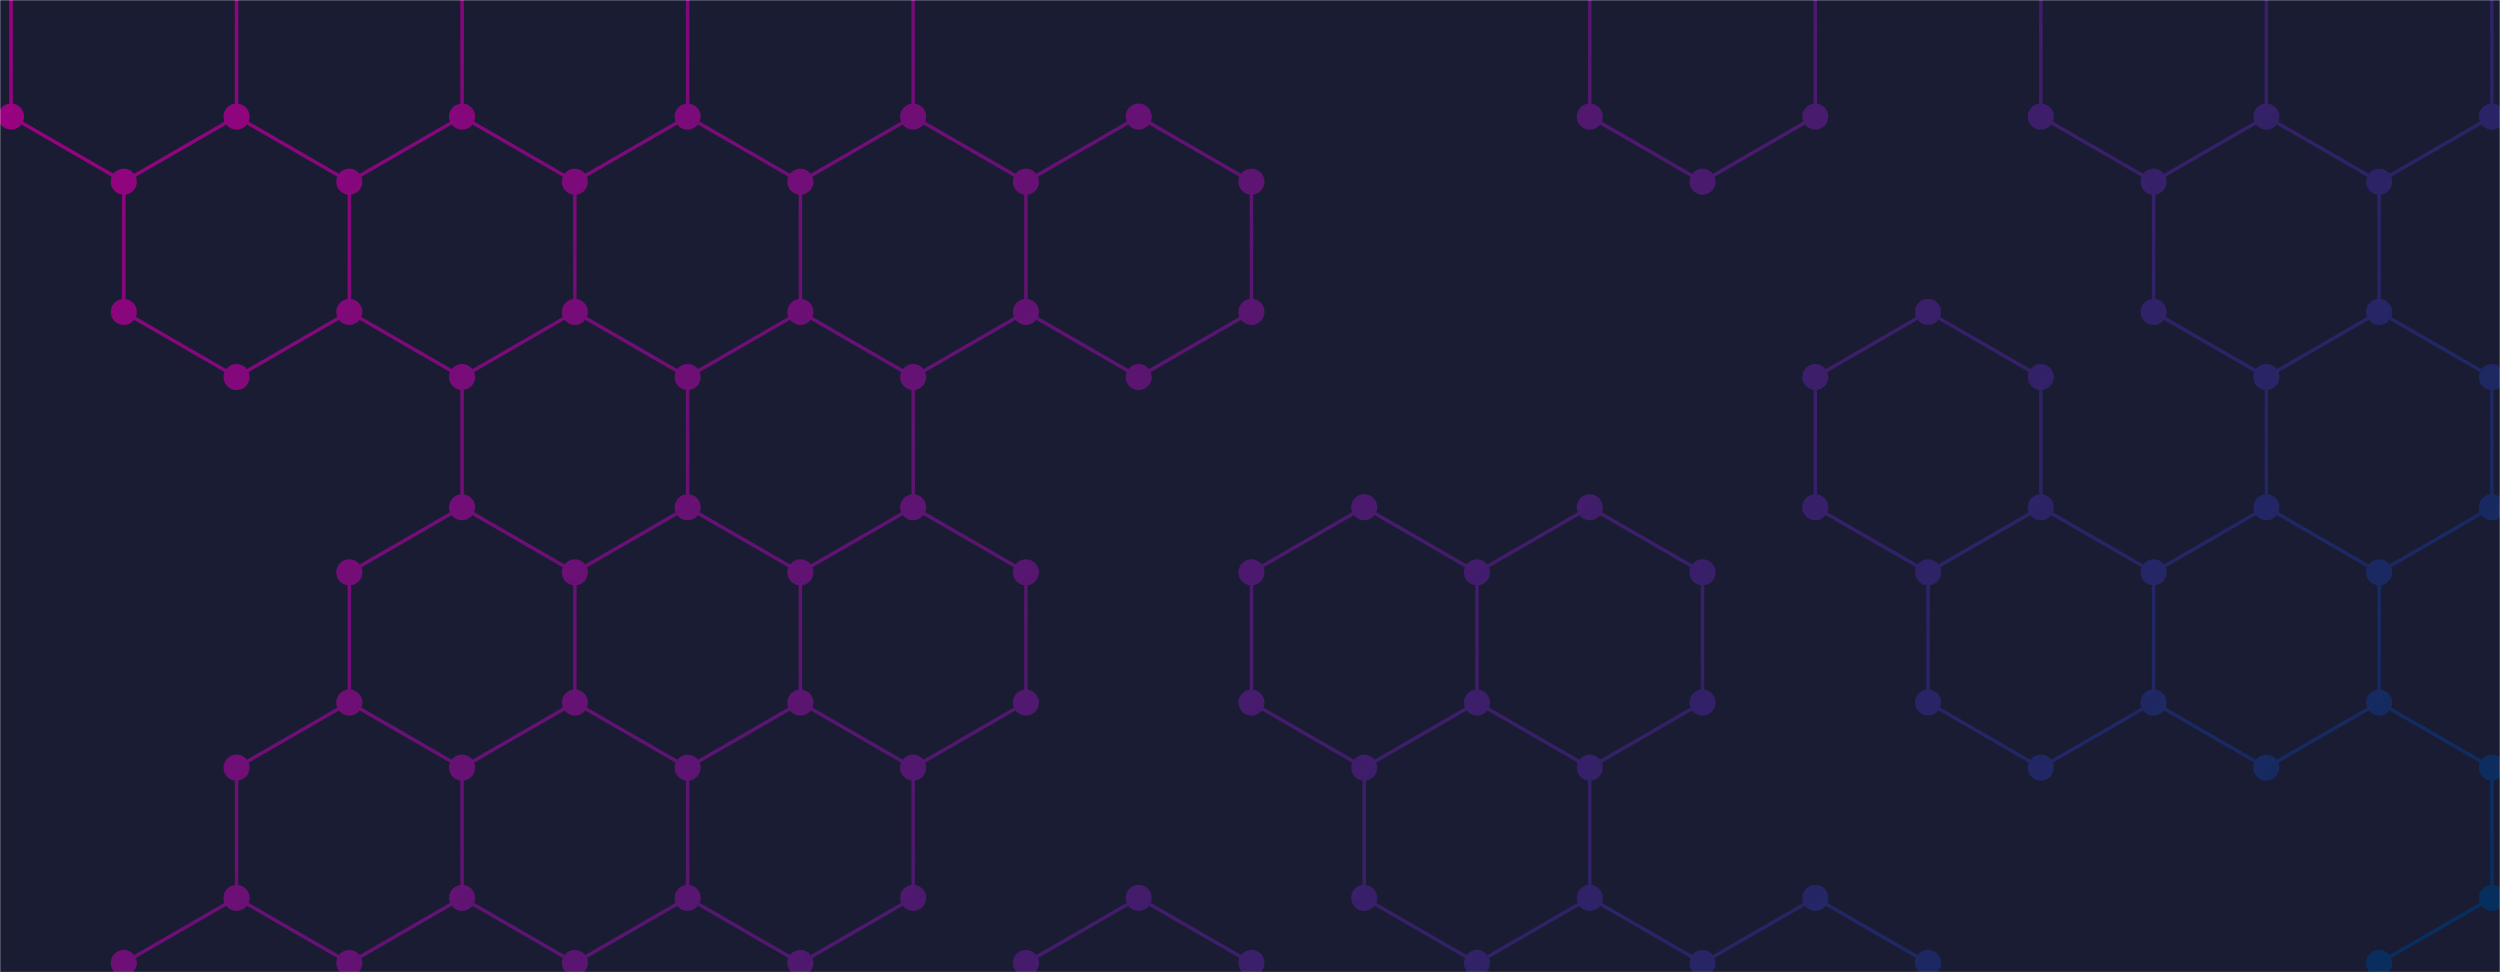 <svg xmlns="http://www.w3.org/2000/svg" version="1.1" xmlns:xlink="http://www.w3.org/1999/xlink" xmlns:svgjs="http://svgjs.com/svgjs" width="1440" height="560" preserveAspectRatio="none" viewBox="0 0 1440 560"><g mask="url(&quot;#SvgjsMask1004&quot;)" fill="none"><rect width="1440" height="560" x="0" y="0" fill="rgba(25, 28, 50, 1)"></rect><path d="M71.3 -45.33L136.25 -7.83L136.25 67.17L71.3 104.67L6.35 67.17L6.35 -7.83zM136.25 67.17L201.21 104.67L201.21 179.67L136.25 217.17L71.3 179.67L71.3 104.67zM136.25 517.17L201.21 554.67L201.21 629.67L136.25 667.17L71.3 629.67L71.3 554.67zM266.16 67.17L331.12 104.67L331.12 179.67L266.16 217.17L201.21 179.67L201.21 104.67zM266.16 292.17L331.12 329.67L331.12 404.67L266.16 442.17L201.21 404.67L201.21 329.67zM201.21 404.67L266.16 442.17L266.16 517.17L201.21 554.67L136.25 517.17L136.25 442.17zM331.12 -45.33L396.07 -7.83L396.07 67.17L331.12 104.67L266.16 67.17L266.16 -7.83zM331.12 179.67L396.07 217.17L396.07 292.17L331.12 329.67L266.16 292.17L266.16 217.17zM331.12 404.67L396.07 442.17L396.07 517.17L331.12 554.67L266.16 517.17L266.16 442.17zM396.07 517.17L461.02 554.67L461.02 629.67L396.07 667.17L331.12 629.67L331.12 554.67zM461.02 -45.33L525.98 -7.83L525.98 67.17L461.02 104.67L396.07 67.17L396.07 -7.83zM525.98 67.17L590.93 104.67L590.93 179.67L525.98 217.17L461.02 179.67L461.02 104.67zM461.02 179.67L525.98 217.17L525.98 292.17L461.02 329.67L396.07 292.17L396.07 217.17zM525.98 292.17L590.93 329.67L590.93 404.67L525.98 442.17L461.02 404.67L461.02 329.67zM461.02 404.67L525.98 442.17L525.98 517.17L461.02 554.67L396.07 517.17L396.07 442.17zM655.88 67.17L720.84 104.67L720.84 179.67L655.88 217.17L590.93 179.67L590.93 104.67zM655.88 517.17L720.84 554.67L720.84 629.67L655.88 667.17L590.93 629.67L590.93 554.67zM785.79 292.17L850.75 329.67L850.75 404.67L785.79 442.17L720.84 404.67L720.84 329.67zM915.7 292.17L980.65 329.67L980.65 404.67L915.7 442.17L850.74 404.67L850.74 329.67zM850.74 404.67L915.7 442.17L915.7 517.17L850.74 554.67L785.79 517.17L785.79 442.17zM915.7 517.17L980.65 554.67L980.65 629.67L915.7 667.17L850.74 629.67L850.74 554.67zM980.65 -45.33L1045.61 -7.83L1045.61 67.17L980.65 104.67L915.7 67.17L915.7 -7.83zM1045.61 517.17L1110.56 554.67L1110.56 629.67L1045.61 667.17L980.65 629.67L980.65 554.67zM1110.56 179.67L1175.51 217.17L1175.51 292.17L1110.56 329.67L1045.61 292.17L1045.61 217.17zM1175.51 292.17L1240.47 329.67L1240.47 404.67L1175.51 442.17L1110.56 404.67L1110.56 329.67zM1240.47 -45.33L1305.42 -7.83L1305.42 67.17L1240.47 104.67L1175.51 67.17L1175.51 -7.83zM1305.42 67.17L1370.37 104.67L1370.37 179.67L1305.42 217.17L1240.47 179.67L1240.47 104.67zM1305.42 292.17L1370.37 329.67L1370.37 404.67L1305.42 442.17L1240.47 404.67L1240.47 329.67zM1370.38 -45.33L1435.33 -7.83L1435.33 67.17L1370.38 104.67L1305.42 67.17L1305.42 -7.83zM1435.33 67.17L1500.28 104.67L1500.28 179.67L1435.33 217.17L1370.38 179.67L1370.38 104.67zM1370.38 179.67L1435.33 217.17L1435.33 292.17L1370.38 329.67L1305.42 292.17L1305.42 217.17zM1435.33 292.17L1500.28 329.67L1500.28 404.67L1435.33 442.17L1370.38 404.67L1370.38 329.67zM1435.33 517.17L1500.28 554.67L1500.28 629.67L1435.33 667.17L1370.38 629.67L1370.38 554.67zM1500.28 -45.33L1565.24 -7.83L1565.24 67.17L1500.28 104.67L1435.33 67.17L1435.33 -7.83zM1565.24 67.17L1630.19 104.67L1630.19 179.67L1565.24 217.17L1500.28 179.67L1500.28 104.67zM1565.24 292.17L1630.19 329.67L1630.19 404.67L1565.24 442.17L1500.28 404.67L1500.28 329.67zM1500.28 404.67L1565.24 442.17L1565.24 517.17L1500.28 554.67L1435.33 517.17L1435.33 442.17z" stroke="url(#SvgjsLinearGradient1005)" stroke-width="2"></path><path d="M63.8 -45.33 a7.5 7.5 0 1 0 15 0 a7.5 7.5 0 1 0 -15 0zM128.75 -7.83 a7.5 7.5 0 1 0 15 0 a7.5 7.5 0 1 0 -15 0zM128.75 67.17 a7.5 7.5 0 1 0 15 0 a7.5 7.5 0 1 0 -15 0zM63.8 104.67 a7.5 7.5 0 1 0 15 0 a7.5 7.5 0 1 0 -15 0zM-1.15 67.17 a7.5 7.5 0 1 0 15 0 a7.5 7.5 0 1 0 -15 0zM-1.15 -7.83 a7.5 7.5 0 1 0 15 0 a7.5 7.5 0 1 0 -15 0zM193.71 104.67 a7.5 7.5 0 1 0 15 0 a7.5 7.5 0 1 0 -15 0zM193.71 179.67 a7.5 7.5 0 1 0 15 0 a7.5 7.5 0 1 0 -15 0zM128.75 217.17 a7.5 7.5 0 1 0 15 0 a7.5 7.5 0 1 0 -15 0zM63.8 179.67 a7.5 7.5 0 1 0 15 0 a7.5 7.5 0 1 0 -15 0zM128.75 517.17 a7.5 7.5 0 1 0 15 0 a7.5 7.5 0 1 0 -15 0zM193.71 554.67 a7.5 7.5 0 1 0 15 0 a7.5 7.5 0 1 0 -15 0zM193.71 629.67 a7.5 7.5 0 1 0 15 0 a7.5 7.5 0 1 0 -15 0zM128.75 667.17 a7.5 7.5 0 1 0 15 0 a7.5 7.5 0 1 0 -15 0zM63.8 629.67 a7.5 7.5 0 1 0 15 0 a7.5 7.5 0 1 0 -15 0zM63.8 554.67 a7.5 7.5 0 1 0 15 0 a7.5 7.5 0 1 0 -15 0zM258.66 67.17 a7.5 7.5 0 1 0 15 0 a7.5 7.5 0 1 0 -15 0zM323.62 104.67 a7.5 7.5 0 1 0 15 0 a7.5 7.5 0 1 0 -15 0zM323.62 179.67 a7.5 7.5 0 1 0 15 0 a7.5 7.5 0 1 0 -15 0zM258.66 217.17 a7.5 7.5 0 1 0 15 0 a7.5 7.5 0 1 0 -15 0zM258.66 292.17 a7.5 7.5 0 1 0 15 0 a7.5 7.5 0 1 0 -15 0zM323.62 329.67 a7.5 7.5 0 1 0 15 0 a7.5 7.5 0 1 0 -15 0zM323.62 404.67 a7.5 7.5 0 1 0 15 0 a7.5 7.5 0 1 0 -15 0zM258.66 442.17 a7.5 7.5 0 1 0 15 0 a7.5 7.5 0 1 0 -15 0zM193.71 404.67 a7.5 7.5 0 1 0 15 0 a7.5 7.5 0 1 0 -15 0zM193.71 329.67 a7.5 7.5 0 1 0 15 0 a7.5 7.5 0 1 0 -15 0zM258.66 517.17 a7.5 7.5 0 1 0 15 0 a7.5 7.5 0 1 0 -15 0zM128.75 442.17 a7.5 7.5 0 1 0 15 0 a7.5 7.5 0 1 0 -15 0zM323.62 -45.33 a7.5 7.5 0 1 0 15 0 a7.5 7.5 0 1 0 -15 0zM388.57 -7.83 a7.5 7.5 0 1 0 15 0 a7.5 7.5 0 1 0 -15 0zM388.57 67.17 a7.5 7.5 0 1 0 15 0 a7.5 7.5 0 1 0 -15 0zM258.66 -7.83 a7.5 7.5 0 1 0 15 0 a7.5 7.5 0 1 0 -15 0zM388.57 217.17 a7.5 7.5 0 1 0 15 0 a7.5 7.5 0 1 0 -15 0zM388.57 292.17 a7.5 7.5 0 1 0 15 0 a7.5 7.5 0 1 0 -15 0zM388.57 442.17 a7.5 7.5 0 1 0 15 0 a7.5 7.5 0 1 0 -15 0zM388.57 517.17 a7.5 7.5 0 1 0 15 0 a7.5 7.5 0 1 0 -15 0zM323.62 554.67 a7.5 7.5 0 1 0 15 0 a7.5 7.5 0 1 0 -15 0zM453.52 554.67 a7.5 7.5 0 1 0 15 0 a7.5 7.5 0 1 0 -15 0zM453.52 629.67 a7.5 7.5 0 1 0 15 0 a7.5 7.5 0 1 0 -15 0zM388.57 667.17 a7.5 7.5 0 1 0 15 0 a7.5 7.5 0 1 0 -15 0zM323.62 629.67 a7.5 7.5 0 1 0 15 0 a7.5 7.5 0 1 0 -15 0zM453.52 -45.33 a7.5 7.5 0 1 0 15 0 a7.5 7.5 0 1 0 -15 0zM518.48 -7.83 a7.5 7.5 0 1 0 15 0 a7.5 7.5 0 1 0 -15 0zM518.48 67.17 a7.5 7.5 0 1 0 15 0 a7.5 7.5 0 1 0 -15 0zM453.52 104.67 a7.5 7.5 0 1 0 15 0 a7.5 7.5 0 1 0 -15 0zM583.43 104.67 a7.5 7.5 0 1 0 15 0 a7.5 7.5 0 1 0 -15 0zM583.43 179.67 a7.5 7.5 0 1 0 15 0 a7.5 7.5 0 1 0 -15 0zM518.48 217.17 a7.5 7.5 0 1 0 15 0 a7.5 7.5 0 1 0 -15 0zM453.52 179.67 a7.5 7.5 0 1 0 15 0 a7.5 7.5 0 1 0 -15 0zM518.48 292.17 a7.5 7.5 0 1 0 15 0 a7.5 7.5 0 1 0 -15 0zM453.52 329.67 a7.5 7.5 0 1 0 15 0 a7.5 7.5 0 1 0 -15 0zM583.43 329.67 a7.5 7.5 0 1 0 15 0 a7.5 7.5 0 1 0 -15 0zM583.43 404.67 a7.5 7.5 0 1 0 15 0 a7.5 7.5 0 1 0 -15 0zM518.48 442.17 a7.5 7.5 0 1 0 15 0 a7.5 7.5 0 1 0 -15 0zM453.52 404.67 a7.5 7.5 0 1 0 15 0 a7.5 7.5 0 1 0 -15 0zM518.48 517.17 a7.5 7.5 0 1 0 15 0 a7.5 7.5 0 1 0 -15 0zM648.38 67.17 a7.5 7.5 0 1 0 15 0 a7.5 7.5 0 1 0 -15 0zM713.34 104.67 a7.5 7.5 0 1 0 15 0 a7.5 7.5 0 1 0 -15 0zM713.34 179.67 a7.5 7.5 0 1 0 15 0 a7.5 7.5 0 1 0 -15 0zM648.38 217.17 a7.5 7.5 0 1 0 15 0 a7.5 7.5 0 1 0 -15 0zM648.38 517.17 a7.5 7.5 0 1 0 15 0 a7.5 7.5 0 1 0 -15 0zM713.34 554.67 a7.5 7.5 0 1 0 15 0 a7.5 7.5 0 1 0 -15 0zM713.34 629.67 a7.5 7.5 0 1 0 15 0 a7.5 7.5 0 1 0 -15 0zM648.38 667.17 a7.5 7.5 0 1 0 15 0 a7.5 7.5 0 1 0 -15 0zM583.43 629.67 a7.5 7.5 0 1 0 15 0 a7.5 7.5 0 1 0 -15 0zM583.43 554.67 a7.5 7.5 0 1 0 15 0 a7.5 7.5 0 1 0 -15 0zM778.29 292.17 a7.5 7.5 0 1 0 15 0 a7.5 7.5 0 1 0 -15 0zM843.25 329.67 a7.5 7.5 0 1 0 15 0 a7.5 7.5 0 1 0 -15 0zM843.25 404.67 a7.5 7.5 0 1 0 15 0 a7.5 7.5 0 1 0 -15 0zM778.29 442.17 a7.5 7.5 0 1 0 15 0 a7.5 7.5 0 1 0 -15 0zM713.34 404.67 a7.5 7.5 0 1 0 15 0 a7.5 7.5 0 1 0 -15 0zM713.34 329.67 a7.5 7.5 0 1 0 15 0 a7.5 7.5 0 1 0 -15 0zM908.2 292.17 a7.5 7.5 0 1 0 15 0 a7.5 7.5 0 1 0 -15 0zM973.15 329.67 a7.5 7.5 0 1 0 15 0 a7.5 7.5 0 1 0 -15 0zM973.15 404.67 a7.5 7.5 0 1 0 15 0 a7.5 7.5 0 1 0 -15 0zM908.2 442.17 a7.5 7.5 0 1 0 15 0 a7.5 7.5 0 1 0 -15 0zM843.24 404.67 a7.5 7.5 0 1 0 15 0 a7.5 7.5 0 1 0 -15 0zM843.24 329.67 a7.5 7.5 0 1 0 15 0 a7.5 7.5 0 1 0 -15 0zM908.2 517.17 a7.5 7.5 0 1 0 15 0 a7.5 7.5 0 1 0 -15 0zM843.24 554.67 a7.5 7.5 0 1 0 15 0 a7.5 7.5 0 1 0 -15 0zM778.29 517.17 a7.5 7.5 0 1 0 15 0 a7.5 7.5 0 1 0 -15 0zM973.15 554.67 a7.5 7.5 0 1 0 15 0 a7.5 7.5 0 1 0 -15 0zM973.15 629.67 a7.5 7.5 0 1 0 15 0 a7.5 7.5 0 1 0 -15 0zM908.2 667.17 a7.5 7.5 0 1 0 15 0 a7.5 7.5 0 1 0 -15 0zM843.24 629.67 a7.5 7.5 0 1 0 15 0 a7.5 7.5 0 1 0 -15 0zM973.15 -45.33 a7.5 7.5 0 1 0 15 0 a7.5 7.5 0 1 0 -15 0zM1038.11 -7.83 a7.5 7.5 0 1 0 15 0 a7.5 7.5 0 1 0 -15 0zM1038.11 67.17 a7.5 7.5 0 1 0 15 0 a7.5 7.5 0 1 0 -15 0zM973.15 104.67 a7.5 7.5 0 1 0 15 0 a7.5 7.5 0 1 0 -15 0zM908.2 67.17 a7.5 7.5 0 1 0 15 0 a7.5 7.5 0 1 0 -15 0zM908.2 -7.83 a7.5 7.5 0 1 0 15 0 a7.5 7.5 0 1 0 -15 0zM1038.11 517.17 a7.5 7.5 0 1 0 15 0 a7.5 7.5 0 1 0 -15 0zM1103.06 554.67 a7.5 7.5 0 1 0 15 0 a7.5 7.5 0 1 0 -15 0zM1103.06 629.67 a7.5 7.5 0 1 0 15 0 a7.5 7.5 0 1 0 -15 0zM1038.11 667.17 a7.5 7.5 0 1 0 15 0 a7.5 7.5 0 1 0 -15 0zM1103.06 179.67 a7.5 7.5 0 1 0 15 0 a7.5 7.5 0 1 0 -15 0zM1168.01 217.17 a7.5 7.5 0 1 0 15 0 a7.5 7.5 0 1 0 -15 0zM1168.01 292.17 a7.5 7.5 0 1 0 15 0 a7.5 7.5 0 1 0 -15 0zM1103.06 329.67 a7.5 7.5 0 1 0 15 0 a7.5 7.5 0 1 0 -15 0zM1038.11 292.17 a7.5 7.5 0 1 0 15 0 a7.5 7.5 0 1 0 -15 0zM1038.11 217.17 a7.5 7.5 0 1 0 15 0 a7.5 7.5 0 1 0 -15 0zM1232.97 329.67 a7.5 7.5 0 1 0 15 0 a7.5 7.5 0 1 0 -15 0zM1232.97 404.67 a7.5 7.5 0 1 0 15 0 a7.5 7.5 0 1 0 -15 0zM1168.01 442.17 a7.5 7.5 0 1 0 15 0 a7.5 7.5 0 1 0 -15 0zM1103.06 404.67 a7.5 7.5 0 1 0 15 0 a7.5 7.5 0 1 0 -15 0zM1232.97 -45.33 a7.5 7.5 0 1 0 15 0 a7.5 7.5 0 1 0 -15 0zM1297.92 -7.83 a7.5 7.5 0 1 0 15 0 a7.5 7.5 0 1 0 -15 0zM1297.92 67.17 a7.5 7.5 0 1 0 15 0 a7.5 7.5 0 1 0 -15 0zM1232.97 104.67 a7.5 7.5 0 1 0 15 0 a7.5 7.5 0 1 0 -15 0zM1168.01 67.17 a7.5 7.5 0 1 0 15 0 a7.5 7.5 0 1 0 -15 0zM1168.01 -7.83 a7.5 7.5 0 1 0 15 0 a7.5 7.5 0 1 0 -15 0zM1362.87 104.67 a7.5 7.5 0 1 0 15 0 a7.5 7.5 0 1 0 -15 0zM1362.87 179.67 a7.5 7.5 0 1 0 15 0 a7.5 7.5 0 1 0 -15 0zM1297.92 217.17 a7.5 7.5 0 1 0 15 0 a7.5 7.5 0 1 0 -15 0zM1232.97 179.67 a7.5 7.5 0 1 0 15 0 a7.5 7.5 0 1 0 -15 0zM1297.92 292.17 a7.5 7.5 0 1 0 15 0 a7.5 7.5 0 1 0 -15 0zM1362.87 329.67 a7.5 7.5 0 1 0 15 0 a7.5 7.5 0 1 0 -15 0zM1362.87 404.67 a7.5 7.5 0 1 0 15 0 a7.5 7.5 0 1 0 -15 0zM1297.92 442.17 a7.5 7.5 0 1 0 15 0 a7.5 7.5 0 1 0 -15 0zM1362.88 -45.33 a7.5 7.5 0 1 0 15 0 a7.5 7.5 0 1 0 -15 0zM1427.83 -7.83 a7.5 7.5 0 1 0 15 0 a7.5 7.5 0 1 0 -15 0zM1427.83 67.17 a7.5 7.5 0 1 0 15 0 a7.5 7.5 0 1 0 -15 0zM1362.88 104.67 a7.5 7.5 0 1 0 15 0 a7.5 7.5 0 1 0 -15 0zM1492.78 104.67 a7.5 7.5 0 1 0 15 0 a7.5 7.5 0 1 0 -15 0zM1492.78 179.67 a7.5 7.5 0 1 0 15 0 a7.5 7.5 0 1 0 -15 0zM1427.83 217.17 a7.5 7.5 0 1 0 15 0 a7.5 7.5 0 1 0 -15 0zM1362.88 179.67 a7.5 7.5 0 1 0 15 0 a7.5 7.5 0 1 0 -15 0zM1427.83 292.17 a7.5 7.5 0 1 0 15 0 a7.5 7.5 0 1 0 -15 0zM1362.88 329.67 a7.5 7.5 0 1 0 15 0 a7.5 7.5 0 1 0 -15 0zM1492.78 329.67 a7.5 7.5 0 1 0 15 0 a7.5 7.5 0 1 0 -15 0zM1492.78 404.67 a7.5 7.5 0 1 0 15 0 a7.5 7.5 0 1 0 -15 0zM1427.83 442.17 a7.5 7.5 0 1 0 15 0 a7.5 7.5 0 1 0 -15 0zM1362.88 404.67 a7.5 7.5 0 1 0 15 0 a7.5 7.5 0 1 0 -15 0zM1427.83 517.17 a7.5 7.5 0 1 0 15 0 a7.5 7.5 0 1 0 -15 0zM1492.78 554.67 a7.5 7.5 0 1 0 15 0 a7.5 7.5 0 1 0 -15 0zM1492.78 629.67 a7.5 7.5 0 1 0 15 0 a7.5 7.5 0 1 0 -15 0zM1427.83 667.17 a7.5 7.5 0 1 0 15 0 a7.5 7.5 0 1 0 -15 0zM1362.88 629.67 a7.5 7.5 0 1 0 15 0 a7.5 7.5 0 1 0 -15 0zM1362.88 554.67 a7.5 7.5 0 1 0 15 0 a7.5 7.5 0 1 0 -15 0zM1492.78 -45.33 a7.5 7.5 0 1 0 15 0 a7.5 7.5 0 1 0 -15 0zM1557.74 -7.83 a7.5 7.5 0 1 0 15 0 a7.5 7.5 0 1 0 -15 0zM1557.74 67.17 a7.5 7.5 0 1 0 15 0 a7.5 7.5 0 1 0 -15 0zM1622.69 104.67 a7.5 7.5 0 1 0 15 0 a7.5 7.5 0 1 0 -15 0zM1622.69 179.67 a7.5 7.5 0 1 0 15 0 a7.5 7.5 0 1 0 -15 0zM1557.74 217.17 a7.5 7.5 0 1 0 15 0 a7.5 7.5 0 1 0 -15 0zM1557.74 292.17 a7.5 7.5 0 1 0 15 0 a7.5 7.5 0 1 0 -15 0zM1622.69 329.67 a7.5 7.5 0 1 0 15 0 a7.5 7.5 0 1 0 -15 0zM1622.69 404.67 a7.5 7.5 0 1 0 15 0 a7.5 7.5 0 1 0 -15 0zM1557.74 442.17 a7.5 7.5 0 1 0 15 0 a7.5 7.5 0 1 0 -15 0zM1557.74 517.17 a7.5 7.5 0 1 0 15 0 a7.5 7.5 0 1 0 -15 0z" fill="url(#SvgjsLinearGradient1005)"></path><path d="M23.07 -45.75L66.37 -20.75L66.37 29.25L23.07 54.25L-20.23 29.25L-20.23 -20.75zM23.07 254.25L66.37 279.25L66.37 329.25L23.07 354.25L-20.23 329.25L-20.23 279.25zM109.68 -45.75L152.98 -20.75L152.98 29.25L109.68 54.25L66.37 29.25L66.37 -20.75zM152.98 29.25L196.28 54.25L196.28 104.25L152.98 129.25L109.68 104.25L109.68 54.25zM152.98 329.25L196.28 354.25L196.28 404.25L152.98 429.25L109.68 404.25L109.68 354.25zM196.28 -45.75L239.58 -20.75L239.58 29.25L196.28 54.25L152.98 29.25L152.98 -20.75zM196.28 104.25L239.58 129.25L239.58 179.25L196.28 204.25L152.98 179.25L152.98 129.25zM196.28 254.25L239.58 279.25L239.58 329.25L196.28 354.25L152.98 329.25L152.98 279.25zM282.88 254.25L326.19 279.25L326.19 329.25L282.88 354.25L239.58 329.25L239.58 279.25zM412.79 179.25L456.1 204.25L456.1 254.25L412.79 279.25L369.49 254.25L369.49 204.25zM412.79 479.25L456.1 504.25L456.1 554.25L412.79 579.25L369.49 554.25L369.49 504.25zM542.7 -45.75L586 -20.75L586 29.25L542.7 54.25L499.4 29.25L499.4 -20.75zM542.7 254.25L586 279.25L586 329.25L542.7 354.25L499.4 329.25L499.4 279.25zM542.7 404.25L586 429.25L586 479.25L542.7 504.25L499.4 479.25L499.4 429.25zM629.31 104.25L672.61 129.25L672.61 179.25L629.31 204.25L586 179.25L586 129.25zM759.21 29.25L802.52 54.25L802.52 104.25L759.21 129.25L715.91 104.25L715.91 54.25zM715.91 254.25L759.21 279.25L759.21 329.25L715.91 354.25L672.61 329.25L672.61 279.25zM845.82 29.25L889.12 54.25L889.12 104.25L845.82 129.25L802.52 104.25L802.52 54.25zM845.82 479.25L889.12 504.25L889.12 554.25L845.82 579.25L802.52 554.25L802.52 504.25zM889.12 104.25L932.42 129.25L932.42 179.25L889.12 204.25L845.82 179.25L845.82 129.25zM932.42 179.25L975.73 204.25L975.73 254.25L932.42 279.25L889.12 254.25L889.12 204.25zM975.73 104.25L1019.03 129.25L1019.03 179.25L975.73 204.25L932.42 179.25L932.42 129.25zM1235.54 104.25L1278.84 129.25L1278.84 179.25L1235.54 204.25L1192.24 179.25L1192.24 129.25zM1278.84 179.25L1322.14 204.25L1322.14 254.25L1278.84 279.25L1235.54 254.25L1235.54 204.25zM1365.45 179.25L1408.75 204.25L1408.75 254.25L1365.45 279.25L1322.14 254.25L1322.14 204.25zM1452.05 179.25L1495.36 204.25L1495.36 254.25L1452.05 279.25L1408.75 254.25L1408.75 204.25zM1408.75 254.25L1452.05 279.25L1452.05 329.25L1408.75 354.25L1365.45 329.25L1365.45 279.25zM1452.05 329.25L1495.36 354.25L1495.36 404.25L1452.05 429.25L1408.75 404.25L1408.75 354.25zM1408.75 404.25L1452.05 429.25L1452.05 479.25L1408.75 504.25L1365.45 479.25L1365.45 429.25z" stroke="rgba(0, 0, 0, 0)" stroke-width="2"></path></g><defs><mask id="SvgjsMask1004"><rect width="1440" height="560" fill="#ffffff"></rect></mask><linearGradient x1="220.032" y1="-220.024" x2="1219.968" y2="780.024" gradientUnits="userSpaceOnUse" id="SvgjsLinearGradient1005"><stop stop-color="rgba(158, 0, 129, 1)" offset="0"></stop><stop stop-color="#03305d" offset="1"></stop></linearGradient></defs></svg>